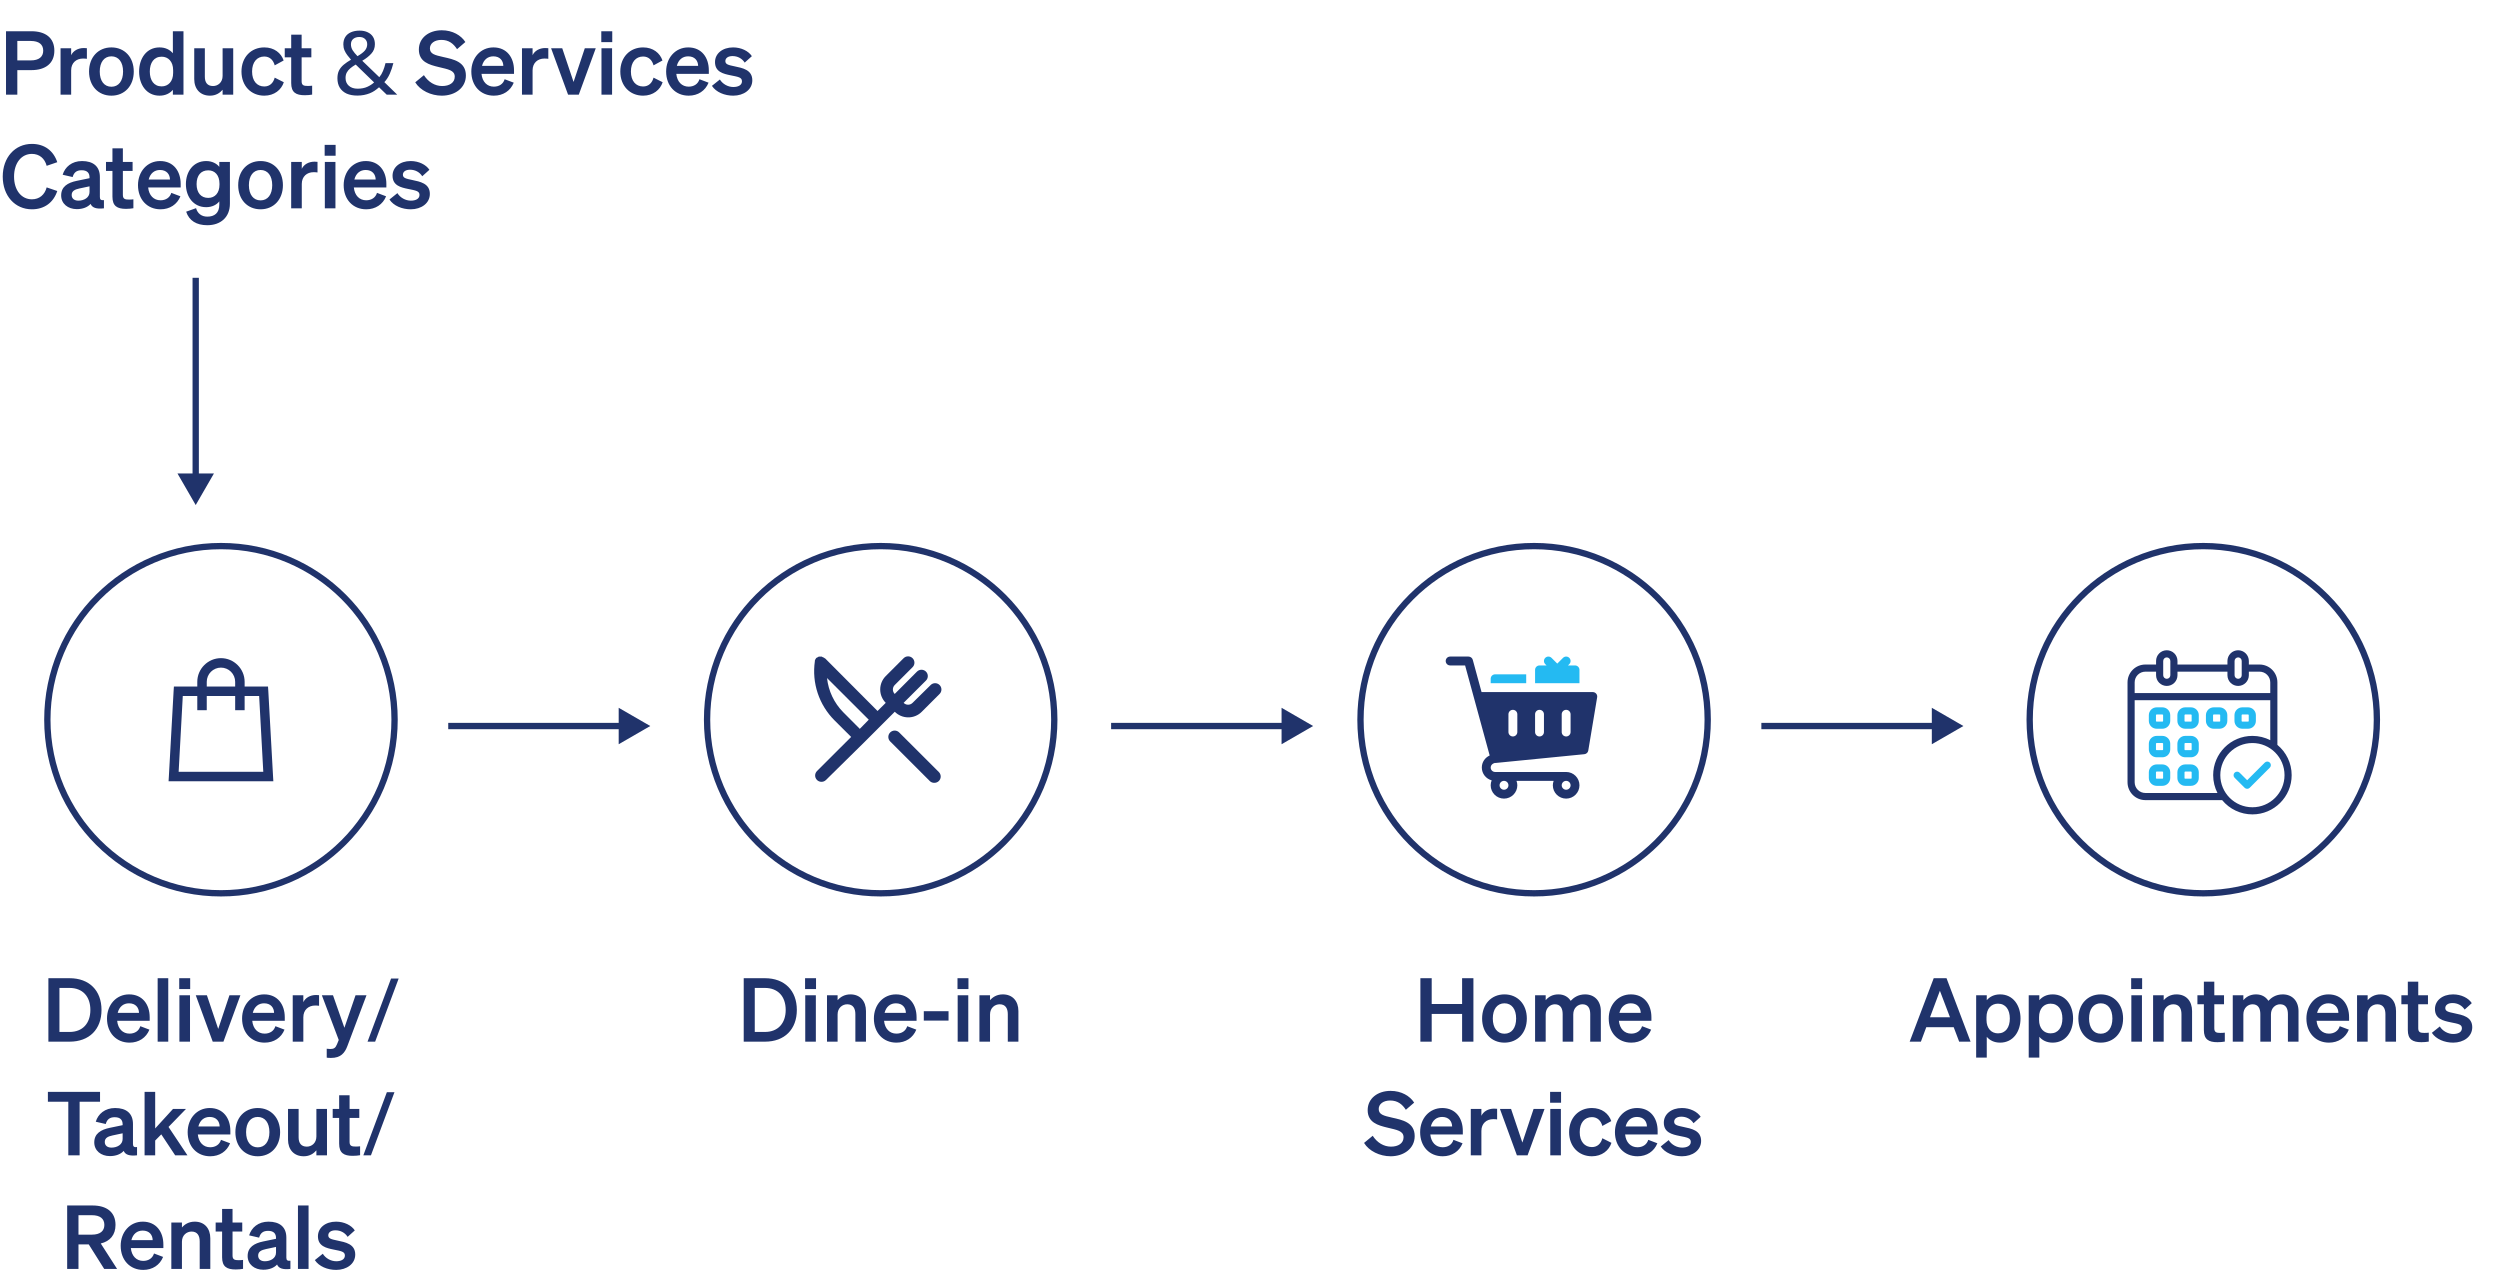 <svg width="396" height="204" viewBox="0 0 396 204" fill="none" xmlns="http://www.w3.org/2000/svg">
<path d="M2.744 11.108V15H0.952V4.948H4.97C7.21 4.948 8.61 5.998 8.61 8.028C8.61 10.03 7.21 11.108 4.97 11.108H2.744ZM2.744 9.568H4.872C6.16 9.568 6.846 9.008 6.846 8.028C6.846 7.034 6.16 6.488 4.872 6.488H2.744V9.568ZM13.763 7.636V9.316C13.553 9.288 13.385 9.274 13.147 9.274C12.083 9.274 11.271 9.96 11.271 11.136V15H9.591V7.65H11.271V8.742C11.593 8.056 12.349 7.608 13.287 7.608C13.483 7.608 13.637 7.622 13.763 7.636ZM21.189 11.332C21.189 13.614 19.72 15.154 17.648 15.154C15.575 15.154 14.105 13.614 14.105 11.332C14.105 9.05 15.575 7.51 17.648 7.51C19.72 7.51 21.189 9.05 21.189 11.332ZM15.8 11.332C15.8 12.83 16.514 13.74 17.648 13.74C18.782 13.74 19.495 12.83 19.495 11.332C19.495 9.834 18.782 8.924 17.648 8.924C16.514 8.924 15.8 9.834 15.8 11.332ZM25.269 15.154C23.211 15.154 22.035 13.418 22.035 11.332C22.035 9.246 23.211 7.51 25.269 7.51C26.221 7.51 26.921 7.888 27.383 8.434V4.948H29.063V15H27.383V14.23C26.921 14.776 26.221 15.154 25.269 15.154ZM27.425 11.122C27.425 9.736 26.641 8.98 25.605 8.98C24.387 8.98 23.729 9.932 23.729 11.332C23.729 12.732 24.387 13.684 25.605 13.684C26.641 13.684 27.425 12.914 27.425 11.556V11.122ZM36.941 7.65V15H35.261V14.216C34.841 14.706 34.211 15.154 33.259 15.154C31.719 15.154 30.767 14.104 30.767 12.522V7.65H32.447V12.158C32.447 13.054 32.839 13.628 33.749 13.628C34.505 13.628 35.261 13.068 35.261 12.018V7.65H36.941ZM39.93 11.332C39.93 12.83 40.714 13.698 41.862 13.698C42.758 13.698 43.304 13.11 43.514 12.298L44.956 13.026C44.578 14.216 43.458 15.154 41.862 15.154C39.762 15.154 38.25 13.6 38.25 11.332C38.25 9.064 39.762 7.51 41.862 7.51C43.444 7.51 44.536 8.406 44.928 9.582L43.514 10.352C43.304 9.554 42.758 8.952 41.862 8.952C40.714 8.952 39.93 9.834 39.93 11.332ZM46.126 13.152V9.078H45.104V7.65H46.126V5.494H47.778V7.65H49.318V9.078H47.778V12.886C47.778 13.544 48.156 13.614 48.758 13.614C49.038 13.614 49.192 13.6 49.444 13.572V14.986C49.136 15.042 48.716 15.084 48.282 15.084C46.882 15.084 46.126 14.65 46.126 13.152ZM56.961 4.85C57.465 4.85 57.894 4.939 58.249 5.116C58.613 5.284 58.893 5.527 59.089 5.844C59.285 6.161 59.383 6.549 59.383 7.006C59.383 7.594 59.192 8.093 58.809 8.504C58.436 8.915 57.96 9.288 57.381 9.624L60.083 12.228C60.326 11.939 60.522 11.607 60.671 11.234C60.83 10.851 60.96 10.441 61.063 10.002H62.309C62.16 10.599 61.973 11.155 61.749 11.668C61.525 12.181 61.236 12.629 60.881 13.012L62.925 15H61.259L60.041 13.824C59.817 14.02 59.584 14.202 59.341 14.37C59.108 14.529 58.851 14.664 58.571 14.776C58.291 14.888 57.988 14.977 57.661 15.042C57.344 15.107 56.989 15.14 56.597 15.14C55.953 15.14 55.393 15.037 54.917 14.832C54.45 14.617 54.086 14.305 53.825 13.894C53.573 13.483 53.447 12.984 53.447 12.396C53.447 11.92 53.531 11.509 53.699 11.164C53.876 10.819 54.128 10.511 54.455 10.24C54.782 9.969 55.164 9.708 55.603 9.456C55.407 9.232 55.216 8.999 55.029 8.756C54.842 8.513 54.688 8.252 54.567 7.972C54.446 7.683 54.385 7.37 54.385 7.034C54.385 6.577 54.488 6.185 54.693 5.858C54.898 5.531 55.192 5.284 55.575 5.116C55.967 4.939 56.429 4.85 56.961 4.85ZM56.345 10.226C56.009 10.422 55.72 10.623 55.477 10.828C55.244 11.024 55.062 11.243 54.931 11.486C54.8 11.729 54.735 12.018 54.735 12.354C54.735 12.867 54.908 13.278 55.253 13.586C55.598 13.894 56.06 14.048 56.639 14.048C57.236 14.048 57.75 13.95 58.179 13.754C58.608 13.558 58.968 13.325 59.257 13.054L56.345 10.226ZM56.919 5.858C56.527 5.858 56.205 5.961 55.953 6.166C55.71 6.371 55.589 6.656 55.589 7.02C55.589 7.356 55.678 7.669 55.855 7.958C56.032 8.238 56.289 8.551 56.625 8.896C57.176 8.579 57.568 8.28 57.801 8C58.044 7.711 58.165 7.379 58.165 7.006C58.165 6.67 58.053 6.395 57.829 6.18C57.605 5.965 57.302 5.858 56.919 5.858ZM65.774 13.04L67.146 11.906C67.846 12.998 68.896 13.628 70.044 13.628C71.178 13.628 72.032 13.11 72.032 12.144C72.032 11.122 70.982 10.982 69.484 10.618C67.972 10.254 66.348 9.806 66.348 7.846C66.348 5.984 67.944 4.794 69.974 4.794C71.696 4.794 73.04 5.606 73.712 6.656L72.396 7.79C71.836 6.922 71.094 6.32 69.918 6.32C68.84 6.32 68.098 6.866 68.098 7.664C68.098 8.546 68.868 8.728 70.226 9.036C71.85 9.4 73.796 9.778 73.796 11.962C73.796 13.936 72.06 15.154 69.988 15.154C68.266 15.154 66.558 14.328 65.774 13.04ZM78.228 15.154C76.128 15.154 74.658 13.6 74.658 11.332C74.658 9.176 76.114 7.51 78.158 7.51C80.286 7.51 81.42 9.12 81.42 11.136V11.696H76.268C76.394 12.956 77.15 13.726 78.228 13.726C79.054 13.726 79.712 13.306 79.936 12.55L81.378 13.096C80.86 14.384 79.698 15.154 78.228 15.154ZM78.144 8.924C77.276 8.924 76.604 9.442 76.352 10.436H79.726C79.712 9.624 79.208 8.924 78.144 8.924ZM86.853 7.636V9.316C86.643 9.288 86.475 9.274 86.237 9.274C85.173 9.274 84.361 9.96 84.361 11.136V15H82.681V7.65H84.361V8.742C84.683 8.056 85.439 7.608 86.377 7.608C86.573 7.608 86.727 7.622 86.853 7.636ZM91.678 15H89.984L87.296 7.65H89.06L90.852 12.984L92.63 7.65H94.366L91.678 15ZM95.245 6.67V4.948H96.981V6.67H95.245ZM96.953 7.65V15H95.273V7.65H96.953ZM99.936 11.332C99.936 12.83 100.72 13.698 101.868 13.698C102.764 13.698 103.31 13.11 103.52 12.298L104.962 13.026C104.584 14.216 103.464 15.154 101.868 15.154C99.768 15.154 98.256 13.6 98.256 11.332C98.256 9.064 99.768 7.51 101.868 7.51C103.45 7.51 104.542 8.406 104.934 9.582L103.52 10.352C103.31 9.554 102.764 8.952 101.868 8.952C100.72 8.952 99.936 9.834 99.936 11.332ZM109.086 15.154C106.986 15.154 105.516 13.6 105.516 11.332C105.516 9.176 106.972 7.51 109.016 7.51C111.144 7.51 112.278 9.12 112.278 11.136V11.696H107.126C107.252 12.956 108.008 13.726 109.086 13.726C109.912 13.726 110.57 13.306 110.794 12.55L112.236 13.096C111.718 14.384 110.556 15.154 109.086 15.154ZM109.002 8.924C108.134 8.924 107.462 9.442 107.21 10.436H110.584C110.57 9.624 110.066 8.924 109.002 8.924ZM112.768 13.6L114.028 12.592C114.462 13.306 115.302 13.782 116.156 13.782C116.87 13.782 117.528 13.53 117.528 12.872C117.528 12.242 116.912 12.172 115.75 11.934C114.588 11.696 113.258 11.402 113.258 9.834C113.258 8.49 114.434 7.51 116.128 7.51C117.416 7.51 118.564 8.084 119.096 8.896L117.962 9.918C117.542 9.26 116.842 8.882 116.03 8.882C115.344 8.882 114.896 9.19 114.896 9.68C114.896 10.212 115.428 10.31 116.352 10.506C117.598 10.772 119.166 11.038 119.166 12.718C119.166 14.202 117.808 15.154 116.142 15.154C114.784 15.154 113.426 14.608 112.768 13.6ZM2.226 27.974C2.226 30.144 3.402 31.572 5.054 31.572C6.23 31.572 7.084 30.858 7.392 29.682L9.072 30.256C8.484 32.034 7.084 33.154 5.054 33.154C2.38 33.154 0.434 31.026 0.434 27.974C0.434 24.922 2.38 22.794 5.054 22.794C7.084 22.794 8.484 23.914 9.072 25.692L7.392 26.266C7.084 25.09 6.23 24.376 5.054 24.376C3.402 24.376 2.226 25.804 2.226 27.974ZM12.166 33.126C10.766 33.126 9.688 32.272 9.688 30.956C9.688 29.556 10.738 28.94 12.152 28.646L14.182 28.226V28.1C14.182 27.4 13.818 26.966 12.922 26.966C12.124 26.966 11.704 27.33 11.508 28.044L9.926 27.68C10.29 26.462 11.368 25.51 12.992 25.51C14.756 25.51 15.82 26.35 15.82 28.044V31.208C15.82 31.628 16.002 31.754 16.464 31.698V33C15.246 33.14 14.602 32.902 14.35 32.3C13.888 32.818 13.118 33.126 12.166 33.126ZM14.182 30.41V29.514L12.6 29.85C11.886 30.004 11.354 30.228 11.354 30.886C11.354 31.46 11.774 31.782 12.418 31.782C13.314 31.782 14.182 31.306 14.182 30.41ZM17.811 31.152V27.078H16.789V25.65H17.811V23.494H19.463V25.65H21.003V27.078H19.463V30.886C19.463 31.544 19.841 31.614 20.443 31.614C20.723 31.614 20.877 31.6 21.129 31.572V32.986C20.821 33.042 20.401 33.084 19.967 33.084C18.567 33.084 17.811 32.65 17.811 31.152ZM25.427 33.154C23.328 33.154 21.858 31.6 21.858 29.332C21.858 27.176 23.314 25.51 25.358 25.51C27.485 25.51 28.619 27.12 28.619 29.136V29.696H23.468C23.593 30.956 24.349 31.726 25.427 31.726C26.253 31.726 26.912 31.306 27.136 30.55L28.578 31.096C28.059 32.384 26.898 33.154 25.427 33.154ZM25.343 26.924C24.476 26.924 23.803 27.442 23.552 28.436H26.925C26.912 27.624 26.407 26.924 25.343 26.924ZM36.418 32.258C36.418 34.428 34.934 35.674 32.834 35.674C31.14 35.674 29.95 34.96 29.488 33.532L31.056 32.972C31.28 33.798 31.91 34.316 32.834 34.316C33.968 34.316 34.738 33.756 34.738 32.412V31.894C34.346 32.412 33.604 32.818 32.666 32.818C30.65 32.818 29.446 31.18 29.446 29.164C29.446 27.148 30.65 25.51 32.666 25.51C33.59 25.51 34.346 25.916 34.738 26.434V25.65H36.418V32.258ZM34.766 29.094C34.766 27.75 34.038 26.98 32.988 26.98C31.826 26.98 31.14 27.792 31.14 29.164C31.14 30.522 31.826 31.348 32.988 31.348C34.038 31.348 34.766 30.578 34.766 29.262V29.094ZM44.815 29.332C44.815 31.614 43.344 33.154 41.273 33.154C39.2 33.154 37.73 31.614 37.73 29.332C37.73 27.05 39.2 25.51 41.273 25.51C43.344 25.51 44.815 27.05 44.815 29.332ZM39.425 29.332C39.425 30.83 40.139 31.74 41.273 31.74C42.407 31.74 43.12 30.83 43.12 29.332C43.12 27.834 42.407 26.924 41.273 26.924C40.139 26.924 39.425 27.834 39.425 29.332ZM50.294 25.636V27.316C50.084 27.288 49.916 27.274 49.678 27.274C48.614 27.274 47.802 27.96 47.802 29.136V33H46.122V25.65H47.802V26.742C48.124 26.056 48.88 25.608 49.818 25.608C50.014 25.608 50.168 25.622 50.294 25.636ZM51.426 24.67V22.948H53.162V24.67H51.426ZM53.134 25.65V33H51.454V25.65H53.134ZM58.008 33.154C55.908 33.154 54.438 31.6 54.438 29.332C54.438 27.176 55.894 25.51 57.938 25.51C60.066 25.51 61.2 27.12 61.2 29.136V29.696H56.048C56.174 30.956 56.93 31.726 58.008 31.726C58.834 31.726 59.492 31.306 59.716 30.55L61.158 31.096C60.64 32.384 59.478 33.154 58.008 33.154ZM57.924 26.924C57.056 26.924 56.384 27.442 56.132 28.436H59.506C59.492 27.624 58.988 26.924 57.924 26.924ZM61.69 31.6L62.95 30.592C63.384 31.306 64.224 31.782 65.078 31.782C65.792 31.782 66.45 31.53 66.45 30.872C66.45 30.242 65.834 30.172 64.672 29.934C63.51 29.696 62.18 29.402 62.18 27.834C62.18 26.49 63.356 25.51 65.05 25.51C66.338 25.51 67.486 26.084 68.018 26.896L66.884 27.918C66.464 27.26 65.764 26.882 64.952 26.882C64.266 26.882 63.818 27.19 63.818 27.68C63.818 28.212 64.35 28.31 65.274 28.506C66.52 28.772 68.088 29.038 68.088 30.718C68.088 32.202 66.73 33.154 65.064 33.154C63.706 33.154 62.348 32.608 61.69 31.6Z" fill="#20336B"/>
<path d="M31 80L33.887 75H28.113L31 80ZM30.5 44V75.5H31.5V44H30.5Z" fill="#20336B"/>
<path d="M103 115L98 112.113V117.887L103 115ZM71 115.5H98.5V114.5H71V115.5Z" fill="#20336B"/>
<path d="M35 141.5C50.188 141.5 62.5 129.188 62.5 114C62.5 98.812 50.188 86.5 35 86.5C19.812 86.5 7.5 98.812 7.5 114C7.5 129.188 19.812 141.5 35 141.5Z" stroke="#20336B"/>
<path d="M35 104.25C32.941 104.25 31.25 105.941 31.25 108V108.75H27.547L27.5 109.453L26.75 122.953L26.703 123.75H43.297L43.25 122.953L42.5 109.453L42.453 108.75H38.75V108C38.75 105.941 37.06 104.25 35 104.25ZM35 105.75C35.597 105.75 36.169 105.987 36.591 106.409C37.013 106.831 37.25 107.403 37.25 108V108.75H32.75V108C32.75 107.403 32.987 106.831 33.409 106.409C33.831 105.987 34.404 105.75 35 105.75ZM28.953 110.25H31.25V112.5H32.75V110.25H37.25V112.5H38.75V110.25H41.048L41.704 122.25H28.298L28.953 110.25Z" fill="#20336B"/>
<path d="M7.665 165V154.948H11.025C14.147 154.948 16.079 156.908 16.079 159.974C16.079 163.04 14.147 165 11.025 165H7.665ZM9.415 163.46H11.025C13.097 163.46 14.315 162.088 14.315 159.974C14.315 157.846 13.097 156.488 11.011 156.488H9.415V163.46ZM20.519 165.154C18.419 165.154 16.949 163.6 16.949 161.332C16.949 159.176 18.405 157.51 20.449 157.51C22.577 157.51 23.711 159.12 23.711 161.136V161.696H18.559C18.685 162.956 19.441 163.726 20.519 163.726C21.345 163.726 22.003 163.306 22.227 162.55L23.669 163.096C23.151 164.384 21.989 165.154 20.519 165.154ZM20.435 158.924C19.567 158.924 18.895 159.442 18.643 160.436H22.017C22.003 159.624 21.499 158.924 20.435 158.924ZM26.652 154.948V165H24.972V154.948H26.652ZM28.389 156.67V154.948H30.125V156.67H28.389ZM30.097 157.65V165H28.417V157.65H30.097ZM35.391 165H33.697L31.009 157.65H32.773L34.565 162.984L36.343 157.65H38.078L35.391 165ZM41.916 165.154C39.816 165.154 38.346 163.6 38.346 161.332C38.346 159.176 39.802 157.51 41.846 157.51C43.974 157.51 45.108 159.12 45.108 161.136V161.696H39.956C40.082 162.956 40.838 163.726 41.916 163.726C42.742 163.726 43.4 163.306 43.624 162.55L45.066 163.096C44.548 164.384 43.386 165.154 41.916 165.154ZM41.832 158.924C40.964 158.924 40.292 159.442 40.04 160.436H43.414C43.4 159.624 42.896 158.924 41.832 158.924ZM50.54 157.636V159.316C50.33 159.288 50.162 159.274 49.924 159.274C48.86 159.274 48.048 159.96 48.048 161.136V165H46.368V157.65H48.048V158.742C48.37 158.056 49.126 157.608 50.064 157.608C50.26 157.608 50.414 157.622 50.54 157.636ZM55.029 165.686C54.609 166.806 53.965 167.576 52.439 167.576C52.089 167.576 51.991 167.562 51.753 167.534V166.12C51.977 166.148 52.103 166.162 52.313 166.162C52.873 166.162 53.139 166.008 53.377 165.42L53.657 164.734L50.983 157.65H52.747L54.553 162.802L56.317 157.65H58.053L55.029 165.686ZM63.146 155.004L59.422 165H58.218L61.942 155.004H63.146ZM15.846 174.516H12.612V183H10.82V174.516H7.586V172.948H15.846V174.516ZM17.409 183.126C16.009 183.126 14.931 182.272 14.931 180.956C14.931 179.556 15.981 178.94 17.395 178.646L19.425 178.226V178.1C19.425 177.4 19.061 176.966 18.165 176.966C17.367 176.966 16.947 177.33 16.751 178.044L15.169 177.68C15.533 176.462 16.611 175.51 18.235 175.51C19.999 175.51 21.063 176.35 21.063 178.044V181.208C21.063 181.628 21.245 181.754 21.707 181.698V183C20.489 183.14 19.845 182.902 19.593 182.3C19.131 182.818 18.361 183.126 17.409 183.126ZM19.425 180.41V179.514L17.843 179.85C17.129 180.004 16.597 180.228 16.597 180.886C16.597 181.46 17.017 181.782 17.661 181.782C18.557 181.782 19.425 181.306 19.425 180.41ZM24.581 172.948V178.744L27.409 175.65H29.467L26.695 178.506L29.691 183H27.745L25.547 179.682L24.581 180.662V183H22.901V172.948H24.581ZM33.296 183.154C31.196 183.154 29.726 181.6 29.726 179.332C29.726 177.176 31.182 175.51 33.226 175.51C35.354 175.51 36.488 177.12 36.488 179.136V179.696H31.336C31.462 180.956 32.218 181.726 33.296 181.726C34.122 181.726 34.78 181.306 35.004 180.55L36.446 181.096C35.928 182.384 34.766 183.154 33.296 183.154ZM33.212 176.924C32.344 176.924 31.672 177.442 31.42 178.436H34.794C34.78 177.624 34.276 176.924 33.212 176.924ZM44.37 179.332C44.37 181.614 42.9 183.154 40.828 183.154C38.756 183.154 37.286 181.614 37.286 179.332C37.286 177.05 38.756 175.51 40.828 175.51C42.9 175.51 44.37 177.05 44.37 179.332ZM38.98 179.332C38.98 180.83 39.694 181.74 40.828 181.74C41.962 181.74 42.676 180.83 42.676 179.332C42.676 177.834 41.962 176.924 40.828 176.924C39.694 176.924 38.98 177.834 38.98 179.332ZM51.796 175.65V183H50.116V182.216C49.696 182.706 49.066 183.154 48.114 183.154C46.574 183.154 45.622 182.104 45.622 180.522V175.65H47.302V180.158C47.302 181.054 47.694 181.628 48.604 181.628C49.36 181.628 50.116 181.068 50.116 180.018V175.65H51.796ZM53.721 181.152V177.078H52.699V175.65H53.721V173.494H55.373V175.65H56.913V177.078H55.373V180.886C55.373 181.544 55.751 181.614 56.353 181.614C56.633 181.614 56.787 181.6 57.039 181.572V182.986C56.731 183.042 56.311 183.084 55.877 183.084C54.477 183.084 53.721 182.65 53.721 181.152ZM62.483 173.004L58.759 183H57.555L61.279 173.004H62.483ZM12.431 197.108V201H10.639V190.948H14.656C16.896 190.948 18.297 191.998 18.297 194.028C18.297 195.61 17.428 196.618 15.959 196.968L18.549 201H16.505L14.055 197.108H12.431ZM12.431 195.568H14.559C15.847 195.568 16.532 195.008 16.532 194.028C16.532 193.034 15.847 192.488 14.559 192.488H12.431V195.568ZM22.686 201.154C20.586 201.154 19.116 199.6 19.116 197.332C19.116 195.176 20.572 193.51 22.616 193.51C24.744 193.51 25.878 195.12 25.878 197.136V197.696H20.726C20.852 198.956 21.608 199.726 22.686 199.726C23.512 199.726 24.17 199.306 24.394 198.55L25.836 199.096C25.318 200.384 24.156 201.154 22.686 201.154ZM22.602 194.924C21.734 194.924 21.062 195.442 20.81 196.436H24.184C24.17 195.624 23.666 194.924 22.602 194.924ZM27.139 201V193.65H28.819V194.434C29.239 193.944 29.897 193.51 30.849 193.51C32.389 193.51 33.313 194.574 33.313 196.156V201H31.633V196.646C31.633 195.736 31.269 195.078 30.345 195.078C29.589 195.078 28.819 195.638 28.819 196.688V201H27.139ZM35.181 199.152V195.078H34.16V193.65H35.181V191.494H36.834V193.65H38.373V195.078H36.834V198.886C36.834 199.544 37.212 199.614 37.813 199.614C38.093 199.614 38.248 199.6 38.499 199.572V200.986C38.191 201.042 37.772 201.084 37.337 201.084C35.938 201.084 35.181 200.65 35.181 199.152ZM41.704 201.126C40.304 201.126 39.226 200.272 39.226 198.956C39.226 197.556 40.276 196.94 41.69 196.646L43.72 196.226V196.1C43.72 195.4 43.356 194.966 42.46 194.966C41.662 194.966 41.242 195.33 41.046 196.044L39.464 195.68C39.828 194.462 40.906 193.51 42.53 193.51C44.294 193.51 45.358 194.35 45.358 196.044V199.208C45.358 199.628 45.54 199.754 46.002 199.698V201C44.784 201.14 44.14 200.902 43.888 200.3C43.426 200.818 42.656 201.126 41.704 201.126ZM43.72 198.41V197.514L42.138 197.85C41.424 198.004 40.892 198.228 40.892 198.886C40.892 199.46 41.312 199.782 41.956 199.782C42.852 199.782 43.72 199.306 43.72 198.41ZM48.876 190.948V201H47.196V190.948H48.876ZM49.871 199.6L51.131 198.592C51.565 199.306 52.405 199.782 53.259 199.782C53.973 199.782 54.631 199.53 54.631 198.872C54.631 198.242 54.015 198.172 52.853 197.934C51.691 197.696 50.361 197.402 50.361 195.834C50.361 194.49 51.537 193.51 53.231 193.51C54.519 193.51 55.667 194.084 56.199 194.896L55.065 195.918C54.645 195.26 53.945 194.882 53.133 194.882C52.447 194.882 51.999 195.19 51.999 195.68C51.999 196.212 52.531 196.31 53.455 196.506C54.701 196.772 56.269 197.038 56.269 198.718C56.269 200.202 54.911 201.154 53.245 201.154C51.887 201.154 50.529 200.608 49.871 199.6Z" fill="#20336B"/>
<path d="M311 115L306 112.113V117.887L311 115ZM279 115.5H306.5V114.5H279V115.5Z" fill="#20336B"/>
<path d="M243 141.5C258.188 141.5 270.5 129.188 270.5 114C270.5 98.812 258.188 86.5 243 86.5C227.812 86.5 215.5 98.812 215.5 114C215.5 129.188 227.812 141.5 243 141.5Z" stroke="#20336B"/>
<path d="M252.834 109.874C252.768 109.796 252.685 109.733 252.593 109.69C252.5 109.647 252.399 109.625 252.297 109.625H234.679L233.288 104.518C233.247 104.37 233.159 104.238 233.036 104.144C232.914 104.051 232.764 104 232.609 104H229.703C229.314 104 229 104.314 229 104.703C229 105.092 229.314 105.406 229.703 105.406H232.072L235.966 119.669C235.228 120.001 234.719 120.724 234.719 121.578C234.719 122.55 235.383 123.363 236.28 123.606C236.182 123.849 236.125 124.113 236.125 124.391C236.125 125.554 237.071 126.5 238.234 126.5C239.398 126.5 240.344 125.554 240.344 124.391C240.344 124.143 240.293 123.908 240.214 123.687H246.098C246.019 123.908 245.969 124.143 245.969 124.391C245.969 125.554 246.915 126.5 248.078 126.5C249.241 126.5 250.187 125.554 250.187 124.391C250.187 123.227 249.241 122.281 248.078 122.281H236.828C236.441 122.281 236.125 121.966 236.125 121.578C236.125 120.923 236.969 120.785 236.828 120.861C236.969 120.861 237.444 120.802 250.959 119.465C251.113 119.45 251.258 119.385 251.371 119.279C251.484 119.174 251.559 119.034 251.584 118.881L252.99 110.443C253.007 110.343 253.002 110.24 252.975 110.141C252.948 110.043 252.9 109.951 252.834 109.874ZM238.937 124.391C238.937 124.779 238.622 125.094 238.234 125.094C237.847 125.094 237.531 124.779 237.531 124.391C237.531 124.003 237.847 123.687 238.234 123.687C238.622 123.687 238.937 124.003 238.937 124.391ZM248.078 125.094C247.691 125.094 247.375 124.779 247.375 124.391C247.375 124.003 247.691 123.687 248.078 123.687C248.465 123.687 248.781 124.003 248.781 124.391C248.781 124.779 248.465 125.094 248.078 125.094ZM240.344 115.953C240.344 116.342 240.029 116.656 239.641 116.656C239.252 116.656 238.937 116.342 238.937 115.953V113.141C238.937 112.752 239.252 112.437 239.641 112.437C240.029 112.437 240.344 112.752 240.344 113.141V115.953ZM244.562 115.953C244.562 116.342 244.248 116.656 243.859 116.656C243.471 116.656 243.156 116.342 243.156 115.953V113.141C243.156 112.752 243.471 112.437 243.859 112.437C244.248 112.437 244.562 112.752 244.562 113.141V115.953ZM248.781 115.953C248.781 116.342 248.467 116.656 248.078 116.656C247.689 116.656 247.375 116.342 247.375 115.953V113.141C247.375 112.752 247.689 112.437 248.078 112.437C248.467 112.437 248.781 112.752 248.781 113.141V115.953Z" fill="#20336B"/>
<path d="M250.187 106.109C250.187 105.721 249.873 105.406 249.484 105.406H248.369L248.575 105.2C248.85 104.926 248.85 104.481 248.575 104.206C248.301 103.931 247.856 103.931 247.581 104.206L246.672 105.115L245.763 104.206C245.488 103.931 245.043 103.931 244.768 104.206C244.494 104.481 244.494 104.926 244.768 105.2L244.974 105.406H243.859C243.471 105.406 243.156 105.721 243.156 106.109V108.219H250.187V106.109ZM241.75 106.813H236.828C236.439 106.813 236.125 107.127 236.125 107.516V108.219H241.75V106.813Z" fill="#24BAF2"/>
<path d="M231.597 154.948H233.389V165H231.597V160.604H226.781V165H224.989V154.948H226.781V159.036H231.597V154.948ZM241.85 161.332C241.85 163.614 240.38 165.154 238.308 165.154C236.236 165.154 234.766 163.614 234.766 161.332C234.766 159.05 236.236 157.51 238.308 157.51C240.38 157.51 241.85 159.05 241.85 161.332ZM236.46 161.332C236.46 162.83 237.174 163.74 238.308 163.74C239.442 163.74 240.156 162.83 240.156 161.332C240.156 159.834 239.442 158.924 238.308 158.924C237.174 158.924 236.46 159.834 236.46 161.332ZM244.837 160.688V165H243.157V157.65H244.837V158.434C245.243 157.944 245.873 157.51 246.853 157.51C247.735 157.51 248.393 157.902 248.799 158.532C249.247 158.056 249.947 157.51 251.081 157.51C252.593 157.51 253.573 158.574 253.573 160.156V165H251.893V160.646C251.893 159.736 251.557 159.078 250.661 159.078C249.947 159.078 249.205 159.638 249.205 160.688V165H247.525V160.646C247.525 159.736 247.189 159.078 246.293 159.078C245.579 159.078 244.837 159.638 244.837 160.688ZM258.392 165.154C256.292 165.154 254.822 163.6 254.822 161.332C254.822 159.176 256.278 157.51 258.322 157.51C260.45 157.51 261.584 159.12 261.584 161.136V161.696H256.432C256.558 162.956 257.314 163.726 258.392 163.726C259.218 163.726 259.876 163.306 260.1 162.55L261.542 163.096C261.024 164.384 259.862 165.154 258.392 165.154ZM258.308 158.924C257.44 158.924 256.768 159.442 256.516 160.436H259.89C259.876 159.624 259.372 158.924 258.308 158.924ZM216.065 181.04L217.437 179.906C218.137 180.998 219.187 181.628 220.335 181.628C221.469 181.628 222.323 181.11 222.323 180.144C222.323 179.122 221.273 178.982 219.775 178.618C218.263 178.254 216.639 177.806 216.639 175.846C216.639 173.984 218.235 172.794 220.265 172.794C221.987 172.794 223.331 173.606 224.003 174.656L222.687 175.79C222.127 174.922 221.385 174.32 220.209 174.32C219.131 174.32 218.389 174.866 218.389 175.664C218.389 176.546 219.159 176.728 220.517 177.036C222.141 177.4 224.087 177.778 224.087 179.962C224.087 181.936 222.351 183.154 220.279 183.154C218.557 183.154 216.849 182.328 216.065 181.04ZM228.519 183.154C226.419 183.154 224.949 181.6 224.949 179.332C224.949 177.176 226.405 175.51 228.449 175.51C230.577 175.51 231.711 177.12 231.711 179.136V179.696H226.559C226.685 180.956 227.441 181.726 228.519 181.726C229.345 181.726 230.003 181.306 230.227 180.55L231.669 181.096C231.151 182.384 229.989 183.154 228.519 183.154ZM228.435 176.924C227.567 176.924 226.895 177.442 226.643 178.436H230.017C230.003 177.624 229.499 176.924 228.435 176.924ZM237.144 175.636V177.316C236.934 177.288 236.766 177.274 236.528 177.274C235.464 177.274 234.652 177.96 234.652 179.136V183H232.972V175.65H234.652V176.742C234.974 176.056 235.73 175.608 236.668 175.608C236.864 175.608 237.018 175.622 237.144 175.636ZM241.969 183H240.275L237.587 175.65H239.351L241.143 180.984L242.921 175.65H244.657L241.969 183ZM245.536 174.67V172.948H247.272V174.67H245.536ZM247.244 175.65V183H245.564V175.65H247.244ZM250.227 179.332C250.227 180.83 251.011 181.698 252.159 181.698C253.055 181.698 253.601 181.11 253.811 180.298L255.253 181.026C254.875 182.216 253.755 183.154 252.159 183.154C250.059 183.154 248.547 181.6 248.547 179.332C248.547 177.064 250.059 175.51 252.159 175.51C253.741 175.51 254.833 176.406 255.225 177.582L253.811 178.352C253.601 177.554 253.055 176.952 252.159 176.952C251.011 176.952 250.227 177.834 250.227 179.332ZM259.377 183.154C257.277 183.154 255.807 181.6 255.807 179.332C255.807 177.176 257.263 175.51 259.307 175.51C261.435 175.51 262.569 177.12 262.569 179.136V179.696H257.417C257.543 180.956 258.299 181.726 259.377 181.726C260.203 181.726 260.861 181.306 261.085 180.55L262.527 181.096C262.009 182.384 260.847 183.154 259.377 183.154ZM259.293 176.924C258.425 176.924 257.753 177.442 257.501 178.436H260.875C260.861 177.624 260.357 176.924 259.293 176.924ZM263.059 181.6L264.319 180.592C264.753 181.306 265.593 181.782 266.447 181.782C267.161 181.782 267.819 181.53 267.819 180.872C267.819 180.242 267.203 180.172 266.041 179.934C264.879 179.696 263.549 179.402 263.549 177.834C263.549 176.49 264.725 175.51 266.419 175.51C267.707 175.51 268.855 176.084 269.387 176.896L268.253 177.918C267.833 177.26 267.133 176.882 266.321 176.882C265.635 176.882 265.187 177.19 265.187 177.68C265.187 178.212 265.719 178.31 266.643 178.506C267.889 178.772 269.457 179.038 269.457 180.718C269.457 182.202 268.099 183.154 266.433 183.154C265.075 183.154 263.717 182.608 263.059 181.6Z" fill="#20336B"/>
<path d="M349 141.5C364.188 141.5 376.5 129.188 376.5 114C376.5 98.812 364.188 86.5 349 86.5C333.812 86.5 321.5 98.812 321.5 114C321.5 129.188 333.812 141.5 349 141.5Z" stroke="#20336B"/>
<path fill-rule="evenodd" clip-rule="evenodd" d="M353.953 123.187L355.551 124.785C355.658 124.891 355.801 124.951 355.951 124.951C356.101 124.951 356.244 124.891 356.351 124.785L359.547 121.588C359.65 121.482 359.708 121.339 359.706 121.191C359.705 121.043 359.645 120.901 359.541 120.796C359.436 120.691 359.294 120.632 359.146 120.63C358.998 120.629 358.855 120.686 358.749 120.789L355.951 123.586L354.752 122.388C354.646 122.285 354.503 122.228 354.355 122.229C354.207 122.23 354.065 122.29 353.96 122.394C353.855 122.499 353.796 122.641 353.795 122.789C353.793 122.937 353.85 123.08 353.953 123.187ZM343.766 113.285C343.766 112.956 343.635 112.639 343.402 112.406C343.169 112.173 342.852 112.042 342.522 112.042H341.618C341.289 112.042 340.972 112.173 340.739 112.406C340.506 112.639 340.375 112.956 340.375 113.285V114.19C340.375 114.519 340.506 114.836 340.739 115.069C340.972 115.302 341.289 115.433 341.618 115.433H342.522C342.852 115.433 343.169 115.302 343.402 115.069C343.635 114.836 343.766 114.519 343.766 114.19V113.285ZM342.635 113.285V114.19C342.635 114.205 342.633 114.219 342.627 114.233C342.621 114.247 342.613 114.259 342.603 114.269C342.592 114.28 342.58 114.288 342.566 114.294C342.552 114.3 342.537 114.303 342.522 114.303H341.618C341.603 114.303 341.589 114.3 341.575 114.294C341.561 114.288 341.549 114.28 341.539 114.269C341.528 114.259 341.52 114.247 341.514 114.233C341.508 114.219 341.505 114.205 341.505 114.19V113.285C341.505 113.255 341.517 113.227 341.539 113.206C341.549 113.195 341.561 113.187 341.575 113.181C341.589 113.175 341.603 113.172 341.618 113.172H342.522C342.553 113.172 342.581 113.184 342.603 113.206C342.613 113.216 342.621 113.228 342.627 113.242C342.633 113.256 342.635 113.27 342.635 113.285ZM343.766 117.807C343.766 117.478 343.635 117.161 343.402 116.928C343.169 116.695 342.852 116.564 342.522 116.564H341.618C341.289 116.564 340.972 116.695 340.739 116.928C340.506 117.161 340.375 117.477 340.375 117.807V118.711C340.375 119.041 340.506 119.357 340.739 119.591C340.972 119.824 341.289 119.955 341.618 119.955H342.522C342.852 119.955 343.169 119.824 343.402 119.591C343.635 119.357 343.766 119.041 343.766 118.711V117.807ZM342.635 117.807V118.711C342.635 118.726 342.633 118.741 342.627 118.755C342.621 118.768 342.613 118.781 342.603 118.791C342.592 118.802 342.58 118.81 342.566 118.816C342.552 118.822 342.537 118.825 342.522 118.824H341.618C341.603 118.825 341.589 118.822 341.575 118.816C341.561 118.81 341.549 118.802 341.539 118.791C341.528 118.781 341.52 118.768 341.514 118.755C341.508 118.741 341.505 118.726 341.505 118.711V117.807C341.505 117.777 341.517 117.748 341.539 117.727C341.549 117.717 341.561 117.708 341.575 117.703C341.589 117.697 341.603 117.694 341.618 117.694H342.522C342.553 117.694 342.581 117.706 342.603 117.727C342.613 117.738 342.621 117.75 342.627 117.764C342.633 117.778 342.635 117.792 342.635 117.807ZM343.766 122.329C343.766 121.999 343.635 121.683 343.402 121.449C343.169 121.216 342.852 121.086 342.522 121.085H341.618C341.289 121.085 340.972 121.216 340.739 121.449C340.506 121.683 340.375 121.999 340.375 122.329V123.233C340.375 123.563 340.506 123.879 340.739 124.113C340.972 124.346 341.289 124.477 341.618 124.477H342.522C342.852 124.477 343.169 124.346 343.402 124.113C343.635 123.879 343.766 123.563 343.766 123.233V122.329ZM342.635 122.329V123.233C342.635 123.248 342.633 123.263 342.627 123.276C342.621 123.29 342.613 123.302 342.603 123.313C342.592 123.323 342.58 123.332 342.566 123.338C342.552 123.343 342.537 123.346 342.522 123.346H341.618C341.603 123.346 341.589 123.343 341.575 123.338C341.561 123.332 341.549 123.323 341.539 123.313C341.528 123.302 341.52 123.29 341.514 123.276C341.508 123.263 341.505 123.248 341.505 123.233V122.329C341.505 122.299 341.517 122.27 341.539 122.249C341.549 122.239 341.561 122.23 341.575 122.224C341.589 122.219 341.603 122.216 341.618 122.216H342.522C342.553 122.216 342.581 122.228 342.603 122.249C342.613 122.259 342.621 122.272 342.627 122.286C342.633 122.299 342.635 122.314 342.635 122.329ZM348.288 113.285C348.288 112.956 348.157 112.639 347.924 112.406C347.69 112.173 347.374 112.042 347.044 112.042H346.14C345.81 112.042 345.494 112.173 345.261 112.406C345.027 112.639 344.897 112.956 344.897 113.285V114.19C344.897 114.519 345.027 114.836 345.261 115.069C345.494 115.302 345.81 115.433 346.14 115.433H347.044C347.374 115.433 347.69 115.302 347.924 115.069C348.157 114.836 348.288 114.519 348.288 114.19V113.285ZM347.157 113.285V114.19C347.157 114.205 347.154 114.219 347.149 114.233C347.143 114.247 347.135 114.259 347.124 114.269C347.114 114.28 347.101 114.288 347.087 114.294C347.074 114.3 347.059 114.303 347.044 114.303H346.14C346.125 114.303 346.11 114.3 346.097 114.294C346.083 114.288 346.071 114.28 346.061 114.269C346.05 114.259 346.041 114.247 346.035 114.233C346.03 114.219 346.027 114.205 346.027 114.19V113.285C346.027 113.255 346.039 113.227 346.061 113.206C346.071 113.195 346.083 113.187 346.097 113.181C346.11 113.175 346.125 113.172 346.14 113.172H347.044C347.075 113.172 347.103 113.184 347.124 113.206C347.135 113.216 347.143 113.228 347.149 113.242C347.154 113.256 347.157 113.27 347.157 113.285ZM348.288 117.807C348.288 117.478 348.157 117.161 347.924 116.928C347.69 116.695 347.374 116.564 347.044 116.564H346.14C345.81 116.564 345.494 116.695 345.261 116.928C345.027 117.161 344.897 117.477 344.897 117.807V118.711C344.897 119.041 345.027 119.357 345.261 119.591C345.494 119.824 345.81 119.955 346.14 119.955H347.044C347.374 119.955 347.69 119.824 347.924 119.591C348.157 119.357 348.288 119.041 348.288 118.711V117.807ZM347.157 117.807V118.711C347.157 118.726 347.154 118.741 347.149 118.755C347.143 118.768 347.135 118.781 347.124 118.791C347.114 118.802 347.101 118.81 347.087 118.816C347.074 118.822 347.059 118.825 347.044 118.824H346.14C346.125 118.825 346.11 118.822 346.097 118.816C346.083 118.81 346.071 118.802 346.061 118.791C346.05 118.781 346.041 118.768 346.035 118.755C346.03 118.741 346.027 118.726 346.027 118.711V117.807C346.027 117.777 346.039 117.748 346.061 117.727C346.071 117.717 346.083 117.708 346.097 117.703C346.11 117.697 346.125 117.694 346.14 117.694H347.044C347.075 117.694 347.103 117.706 347.124 117.727C347.135 117.738 347.143 117.75 347.149 117.764C347.154 117.778 347.157 117.792 347.157 117.807ZM348.288 122.329C348.288 121.999 348.157 121.683 347.924 121.449C347.69 121.216 347.374 121.086 347.044 121.085H346.14C345.81 121.085 345.494 121.216 345.261 121.449C345.027 121.683 344.897 121.999 344.897 122.329V123.233C344.897 123.563 345.027 123.879 345.261 124.113C345.494 124.346 345.81 124.477 346.14 124.477H347.044C347.374 124.477 347.69 124.346 347.924 124.113C348.157 123.879 348.288 123.563 348.288 123.233V122.329ZM347.157 122.329V123.233C347.157 123.248 347.154 123.263 347.149 123.276C347.143 123.29 347.135 123.302 347.124 123.313C347.114 123.323 347.101 123.332 347.087 123.338C347.074 123.343 347.059 123.346 347.044 123.346H346.14C346.125 123.346 346.11 123.343 346.097 123.338C346.083 123.332 346.071 123.323 346.061 123.313C346.05 123.302 346.041 123.29 346.035 123.276C346.03 123.263 346.027 123.248 346.027 123.233V122.329C346.027 122.299 346.039 122.27 346.061 122.249C346.071 122.239 346.083 122.23 346.097 122.224C346.11 122.219 346.125 122.216 346.14 122.216H347.044C347.075 122.216 347.103 122.228 347.124 122.249C347.135 122.259 347.143 122.272 347.149 122.286C347.154 122.299 347.157 122.314 347.157 122.329ZM352.809 113.285C352.809 112.956 352.679 112.639 352.445 112.406C352.212 112.173 351.896 112.042 351.566 112.042H350.662C350.332 112.042 350.016 112.173 349.782 112.406C349.549 112.639 349.418 112.956 349.418 113.285V114.19C349.418 114.519 349.549 114.836 349.782 115.069C350.016 115.302 350.332 115.433 350.662 115.433H351.566C351.896 115.433 352.212 115.302 352.445 115.069C352.679 114.836 352.809 114.519 352.809 114.19V113.285ZM351.679 113.285V114.19C351.679 114.205 351.676 114.219 351.671 114.233C351.665 114.247 351.657 114.259 351.645 114.269C351.635 114.28 351.623 114.288 351.609 114.294C351.596 114.3 351.581 114.303 351.566 114.303H350.662C350.647 114.303 350.632 114.3 350.619 114.294C350.605 114.288 350.592 114.28 350.582 114.269C350.571 114.259 350.563 114.247 350.557 114.233C350.552 114.219 350.549 114.205 350.549 114.19V113.285C350.549 113.255 350.561 113.227 350.582 113.206C350.592 113.195 350.605 113.187 350.619 113.181C350.632 113.175 350.647 113.172 350.662 113.172H351.566C351.596 113.172 351.625 113.184 351.645 113.206C351.657 113.216 351.665 113.228 351.671 113.242C351.676 113.256 351.679 113.27 351.679 113.285ZM357.331 113.285C357.331 112.956 357.201 112.639 356.967 112.406C356.734 112.173 356.418 112.042 356.088 112.042H355.184C354.854 112.042 354.537 112.173 354.304 112.406C354.071 112.639 353.94 112.956 353.94 113.285V114.19C353.94 114.519 354.071 114.836 354.304 115.069C354.537 115.302 354.854 115.433 355.184 115.433H356.088C356.418 115.433 356.734 115.302 356.967 115.069C357.201 114.836 357.331 114.519 357.331 114.19V113.285ZM356.201 113.285V114.19C356.201 114.205 356.198 114.219 356.192 114.233C356.187 114.247 356.178 114.259 356.167 114.269C356.157 114.28 356.145 114.288 356.131 114.294C356.117 114.3 356.103 114.303 356.088 114.303H355.184C355.169 114.303 355.154 114.3 355.141 114.294C355.126 114.288 355.114 114.28 355.103 114.269C355.093 114.259 355.085 114.247 355.079 114.233C355.073 114.219 355.071 114.205 355.071 114.19V113.285C355.071 113.255 355.083 113.227 355.103 113.206C355.114 113.195 355.126 113.187 355.141 113.181C355.154 113.175 355.169 113.172 355.184 113.172H356.088C356.117 113.172 356.146 113.184 356.167 113.206C356.178 113.216 356.187 113.228 356.192 113.242C356.198 113.256 356.201 113.27 356.201 113.285Z" fill="#24BAF2"/>
<path fill-rule="evenodd" clip-rule="evenodd" d="M351.988 126.739H339.826C339.076 126.739 338.358 126.441 337.828 125.912C337.298 125.381 337 124.663 337 123.913V108.087C337 107.337 337.298 106.619 337.828 106.089C338.358 105.559 339.076 105.261 339.826 105.261H341.522V104.696C341.522 104.246 341.7 103.815 342.019 103.497C342.337 103.179 342.768 103 343.218 103C343.667 103 344.099 103.179 344.417 103.497C344.735 103.815 344.913 104.246 344.913 104.696V105.261H352.826V104.696C352.826 104.246 353.005 103.815 353.323 103.497C353.641 103.179 354.072 103 354.522 103C354.971 103 355.403 103.179 355.721 103.497C356.039 103.815 356.218 104.246 356.218 104.696V105.261H357.913C358.662 105.261 359.382 105.559 359.911 106.089C360.442 106.619 360.739 107.337 360.739 108.087V117.988C362.12 119.129 363 120.854 363 122.783C363 126.214 360.214 129 356.782 129C355.866 129.001 354.961 128.798 354.132 128.407C353.303 128.016 352.57 127.447 351.988 126.739ZM356.782 117.696C359.59 117.696 361.869 119.975 361.869 122.783C361.869 125.59 359.59 127.87 356.782 127.87C353.975 127.87 351.696 125.59 351.696 122.783C351.696 119.975 353.975 117.696 356.782 117.696ZM359.609 117.244V110.913H338.131V123.913C338.131 124.363 338.309 124.794 338.628 125.112C338.784 125.269 338.972 125.394 339.177 125.48C339.383 125.565 339.604 125.609 339.826 125.609H351.244C350.81 124.761 350.565 123.8 350.565 122.783C350.565 119.351 353.351 116.565 356.782 116.565C357.8 116.565 358.761 116.81 359.609 117.244ZM356.218 106.391V106.957C356.218 107.406 356.039 107.838 355.721 108.156C355.403 108.474 354.971 108.652 354.522 108.652C354.072 108.652 353.641 108.474 353.323 108.156C353.005 107.838 352.826 107.406 352.826 106.957V106.391H344.913V106.957C344.913 107.406 344.735 107.838 344.417 108.156C344.099 108.474 343.667 108.652 343.218 108.652C342.768 108.652 342.337 108.474 342.019 108.156C341.7 107.838 341.522 107.406 341.522 106.957V106.391H339.826C339.376 106.391 338.945 106.57 338.627 106.888C338.309 107.206 338.131 107.637 338.131 108.087V109.783H359.609V108.087C359.609 107.637 359.43 107.206 359.112 106.888C358.794 106.57 358.363 106.391 357.913 106.391H356.218ZM355.087 104.696V106.957C355.087 107.106 355.028 107.25 354.921 107.356C354.815 107.462 354.672 107.522 354.522 107.522C354.372 107.522 354.228 107.462 354.122 107.356C354.016 107.25 353.956 107.106 353.956 106.957V104.696C353.956 104.546 354.016 104.402 354.122 104.296C354.228 104.19 354.372 104.13 354.522 104.13C354.672 104.13 354.815 104.19 354.921 104.296C355.028 104.402 355.087 104.546 355.087 104.696ZM343.782 104.696V106.957C343.782 107.106 343.723 107.25 343.617 107.356C343.511 107.462 343.367 107.522 343.218 107.522C343.068 107.522 342.924 107.462 342.818 107.356C342.712 107.25 342.652 107.106 342.652 106.957V104.696C342.652 104.546 342.712 104.402 342.818 104.296C342.924 104.19 343.068 104.13 343.218 104.13C343.367 104.13 343.511 104.19 343.617 104.296C343.723 104.402 343.782 104.546 343.782 104.696Z" fill="#20336B"/>
<path d="M306.3 154.948H308.33L312.138 165H310.332L309.464 162.704H305.124L304.27 165H302.492L306.3 154.948ZM307.28 156.936L305.712 161.136H308.876L307.28 156.936ZM316.817 165.154C315.865 165.154 315.165 164.776 314.703 164.23V167.52H313.023V157.65H314.703V158.434C315.165 157.888 315.865 157.51 316.817 157.51C318.875 157.51 320.051 159.246 320.051 161.332C320.051 163.418 318.875 165.154 316.817 165.154ZM314.661 161.122V161.556C314.661 162.914 315.445 163.684 316.481 163.684C317.699 163.684 318.357 162.732 318.357 161.332C318.357 159.932 317.699 158.98 316.481 158.98C315.445 158.98 314.661 159.736 314.661 161.122ZM325.143 165.154C324.191 165.154 323.491 164.776 323.029 164.23V167.52H321.349V157.65H323.029V158.434C323.491 157.888 324.191 157.51 325.143 157.51C327.201 157.51 328.377 159.246 328.377 161.332C328.377 163.418 327.201 165.154 325.143 165.154ZM322.987 161.122V161.556C322.987 162.914 323.771 163.684 324.807 163.684C326.025 163.684 326.683 162.732 326.683 161.332C326.683 159.932 326.025 158.98 324.807 158.98C323.771 158.98 322.987 159.736 322.987 161.122ZM336.297 161.332C336.297 163.614 334.827 165.154 332.755 165.154C330.683 165.154 329.213 163.614 329.213 161.332C329.213 159.05 330.683 157.51 332.755 157.51C334.827 157.51 336.297 159.05 336.297 161.332ZM330.907 161.332C330.907 162.83 331.621 163.74 332.755 163.74C333.889 163.74 334.603 162.83 334.603 161.332C334.603 159.834 333.889 158.924 332.755 158.924C331.621 158.924 330.907 159.834 330.907 161.332ZM337.577 156.67V154.948H339.313V156.67H337.577ZM339.285 157.65V165H337.605V157.65H339.285ZM341.05 165V157.65H342.73V158.434C343.15 157.944 343.808 157.51 344.76 157.51C346.3 157.51 347.224 158.574 347.224 160.156V165H345.544V160.646C345.544 159.736 345.18 159.078 344.256 159.078C343.5 159.078 342.73 159.638 342.73 160.688V165H341.05ZM349.093 163.152V159.078H348.071V157.65H349.093V155.494H350.745V157.65H352.285V159.078H350.745V162.886C350.745 163.544 351.123 163.614 351.725 163.614C352.005 163.614 352.159 163.6 352.411 163.572V164.986C352.103 165.042 351.683 165.084 351.249 165.084C349.849 165.084 349.093 164.65 349.093 163.152ZM355.349 160.688V165H353.669V157.65H355.349V158.434C355.755 157.944 356.385 157.51 357.365 157.51C358.247 157.51 358.905 157.902 359.311 158.532C359.759 158.056 360.459 157.51 361.593 157.51C363.105 157.51 364.085 158.574 364.085 160.156V165H362.405V160.646C362.405 159.736 362.069 159.078 361.173 159.078C360.459 159.078 359.717 159.638 359.717 160.688V165H358.037V160.646C358.037 159.736 357.701 159.078 356.805 159.078C356.091 159.078 355.349 159.638 355.349 160.688ZM368.904 165.154C366.804 165.154 365.334 163.6 365.334 161.332C365.334 159.176 366.79 157.51 368.834 157.51C370.962 157.51 372.096 159.12 372.096 161.136V161.696H366.944C367.07 162.956 367.826 163.726 368.904 163.726C369.73 163.726 370.388 163.306 370.612 162.55L372.054 163.096C371.536 164.384 370.374 165.154 368.904 165.154ZM368.82 158.924C367.952 158.924 367.28 159.442 367.028 160.436H370.402C370.388 159.624 369.884 158.924 368.82 158.924ZM373.357 165V157.65H375.037V158.434C375.457 157.944 376.115 157.51 377.067 157.51C378.607 157.51 379.531 158.574 379.531 160.156V165H377.851V160.646C377.851 159.736 377.487 159.078 376.563 159.078C375.807 159.078 375.037 159.638 375.037 160.688V165H373.357ZM381.399 163.152V159.078H380.377V157.65H381.399V155.494H383.051V157.65H384.591V159.078H383.051V162.886C383.051 163.544 383.429 163.614 384.031 163.614C384.311 163.614 384.465 163.6 384.717 163.572V164.986C384.409 165.042 383.989 165.084 383.555 165.084C382.155 165.084 381.399 164.65 381.399 163.152ZM385.206 163.6L386.466 162.592C386.9 163.306 387.74 163.782 388.594 163.782C389.308 163.782 389.966 163.53 389.966 162.872C389.966 162.242 389.35 162.172 388.188 161.934C387.026 161.696 385.696 161.402 385.696 159.834C385.696 158.49 386.872 157.51 388.566 157.51C389.854 157.51 391.002 158.084 391.534 158.896L390.4 159.918C389.98 159.26 389.28 158.882 388.468 158.882C387.782 158.882 387.334 159.19 387.334 159.68C387.334 160.212 387.866 160.31 388.79 160.506C390.036 160.772 391.604 161.038 391.604 162.718C391.604 164.202 390.246 165.154 388.58 165.154C387.222 165.154 385.864 164.608 385.206 163.6Z" fill="#20336B"/>
<path d="M208 115L203 112.113V117.887L208 115ZM176 115.5H203.5V114.5H176V115.5Z" fill="#20336B"/>
<path d="M139.5 141.5C154.688 141.5 167 129.188 167 114C167 98.812 154.688 86.5 139.5 86.5C124.312 86.5 112 98.812 112 114C112 129.188 124.312 141.5 139.5 141.5Z" stroke="#20336B"/>
<path fill-rule="evenodd" clip-rule="evenodd" d="M143.842 113.631C144.243 113.636 144.64 113.561 145.011 113.409C145.382 113.258 145.719 113.034 146.002 112.751L148.832 109.921C149.019 109.734 149.123 109.48 149.123 109.216C149.123 108.952 149.019 108.698 148.832 108.511C148.739 108.417 148.629 108.343 148.507 108.292C148.385 108.241 148.254 108.215 148.122 108.215C147.99 108.215 147.86 108.241 147.738 108.292C147.616 108.343 147.505 108.417 147.412 108.511L144.552 111.331C144.459 111.425 144.349 111.499 144.227 111.55C144.105 111.601 143.974 111.627 143.842 111.627C143.71 111.627 143.58 111.601 143.458 111.55C143.336 111.499 143.225 111.425 143.132 111.331L146.672 107.801C146.766 107.708 146.84 107.597 146.89 107.475C146.941 107.353 146.967 107.223 146.967 107.091C146.967 106.959 146.941 106.828 146.89 106.707C146.84 106.585 146.766 106.474 146.672 106.381C146.579 106.288 146.469 106.214 146.347 106.163C146.225 106.113 146.094 106.087 145.962 106.087C145.831 106.087 145.7 106.113 145.578 106.163C145.456 106.214 145.346 106.288 145.252 106.381L141.722 109.921C141.536 109.734 141.432 109.48 141.432 109.216C141.432 108.952 141.536 108.698 141.722 108.511L144.552 105.681C144.646 105.588 144.72 105.477 144.77 105.355C144.821 105.233 144.847 105.103 144.847 104.971C144.847 104.839 144.821 104.708 144.77 104.587C144.72 104.465 144.646 104.354 144.552 104.261C144.459 104.168 144.349 104.094 144.227 104.043C144.105 103.993 143.974 103.967 143.842 103.967C143.711 103.967 143.58 103.993 143.458 104.043C143.336 104.094 143.226 104.168 143.132 104.261L140.302 107.091C139.741 107.653 139.425 108.416 139.425 109.211C139.425 110.006 139.741 110.768 140.302 111.331L139.002 112.621L130.732 104.321L130.632 104.261C130.581 104.216 130.524 104.179 130.462 104.151L130.282 104.081L130.162 104.001H129.892C129.833 103.991 129.772 103.991 129.712 104.001C129.652 104.023 129.595 104.053 129.542 104.091L129.382 104.191H129.312L129.252 104.291C129.21 104.344 129.173 104.401 129.142 104.461C129.113 104.522 129.09 104.585 129.072 104.651V104.761C128.83 106.452 128.984 108.177 129.524 109.798C130.064 111.419 130.974 112.893 132.182 114.101L134.822 116.731L129.412 122.131C129.319 122.224 129.244 122.334 129.194 122.456C129.143 122.578 129.117 122.709 129.117 122.841C129.117 122.973 129.143 123.104 129.194 123.225C129.244 123.347 129.319 123.458 129.412 123.551C129.506 123.644 129.617 123.717 129.739 123.767C129.86 123.816 129.991 123.842 130.122 123.841C130.254 123.842 130.384 123.816 130.506 123.767C130.628 123.717 130.739 123.644 130.832 123.551L136.902 117.571L139.732 114.741L141.732 112.741C142.29 113.305 143.049 113.625 143.842 113.631ZM133.562 112.811L136.192 115.451L137.612 114.001L131.002 107.401C131.218 109.442 132.121 111.35 133.562 112.811Z" fill="#20336B"/>
<path d="M142.432 116.021C142.244 115.831 141.988 115.724 141.721 115.723C141.454 115.722 141.197 115.828 141.007 116.016C140.818 116.204 140.711 116.46 140.71 116.727C140.709 116.995 140.814 117.251 141.002 117.441L147.302 123.741C147.493 123.915 147.744 124.008 148.002 124.001C148.134 124.002 148.264 123.976 148.386 123.927C148.508 123.877 148.619 123.804 148.712 123.711C148.806 123.618 148.881 123.507 148.931 123.385C148.982 123.264 149.008 123.133 149.008 123.001C149.008 122.869 148.982 122.738 148.931 122.616C148.881 122.494 148.806 122.384 148.712 122.291L142.432 116.021Z" fill="#20336B"/>
<path d="M117.805 165V154.948H121.165C124.287 154.948 126.219 156.908 126.219 159.974C126.219 163.04 124.287 165 121.165 165H117.805ZM119.555 163.46H121.165C123.237 163.46 124.455 162.088 124.455 159.974C124.455 157.846 123.237 156.488 121.151 156.488H119.555V163.46ZM127.523 156.67V154.948H129.259V156.67H127.523ZM129.231 157.65V165H127.551V157.65H129.231ZM130.996 165V157.65H132.676V158.434C133.096 157.944 133.754 157.51 134.706 157.51C136.246 157.51 137.17 158.574 137.17 160.156V165H135.49V160.646C135.49 159.736 135.126 159.078 134.202 159.078C133.446 159.078 132.676 159.638 132.676 160.688V165H130.996ZM141.993 165.154C139.893 165.154 138.423 163.6 138.423 161.332C138.423 159.176 139.879 157.51 141.923 157.51C144.051 157.51 145.185 159.12 145.185 161.136V161.696H140.033C140.159 162.956 140.915 163.726 141.993 163.726C142.819 163.726 143.477 163.306 143.701 162.55L145.143 163.096C144.625 164.384 143.463 165.154 141.993 165.154ZM141.909 158.924C141.041 158.924 140.369 159.442 140.117 160.436H143.491C143.477 159.624 142.973 158.924 141.909 158.924ZM146.329 161.668V160.17H150.249V161.668H146.329ZM151.667 156.67V154.948H153.403V156.67H151.667ZM153.375 157.65V165H151.695V157.65H153.375ZM155.141 165V157.65H156.821V158.434C157.241 157.944 157.899 157.51 158.851 157.51C160.391 157.51 161.315 158.574 161.315 160.156V165H159.635V160.646C159.635 159.736 159.271 159.078 158.347 159.078C157.591 159.078 156.821 159.638 156.821 160.688V165H155.141Z" fill="#20336B"/>
</svg>
